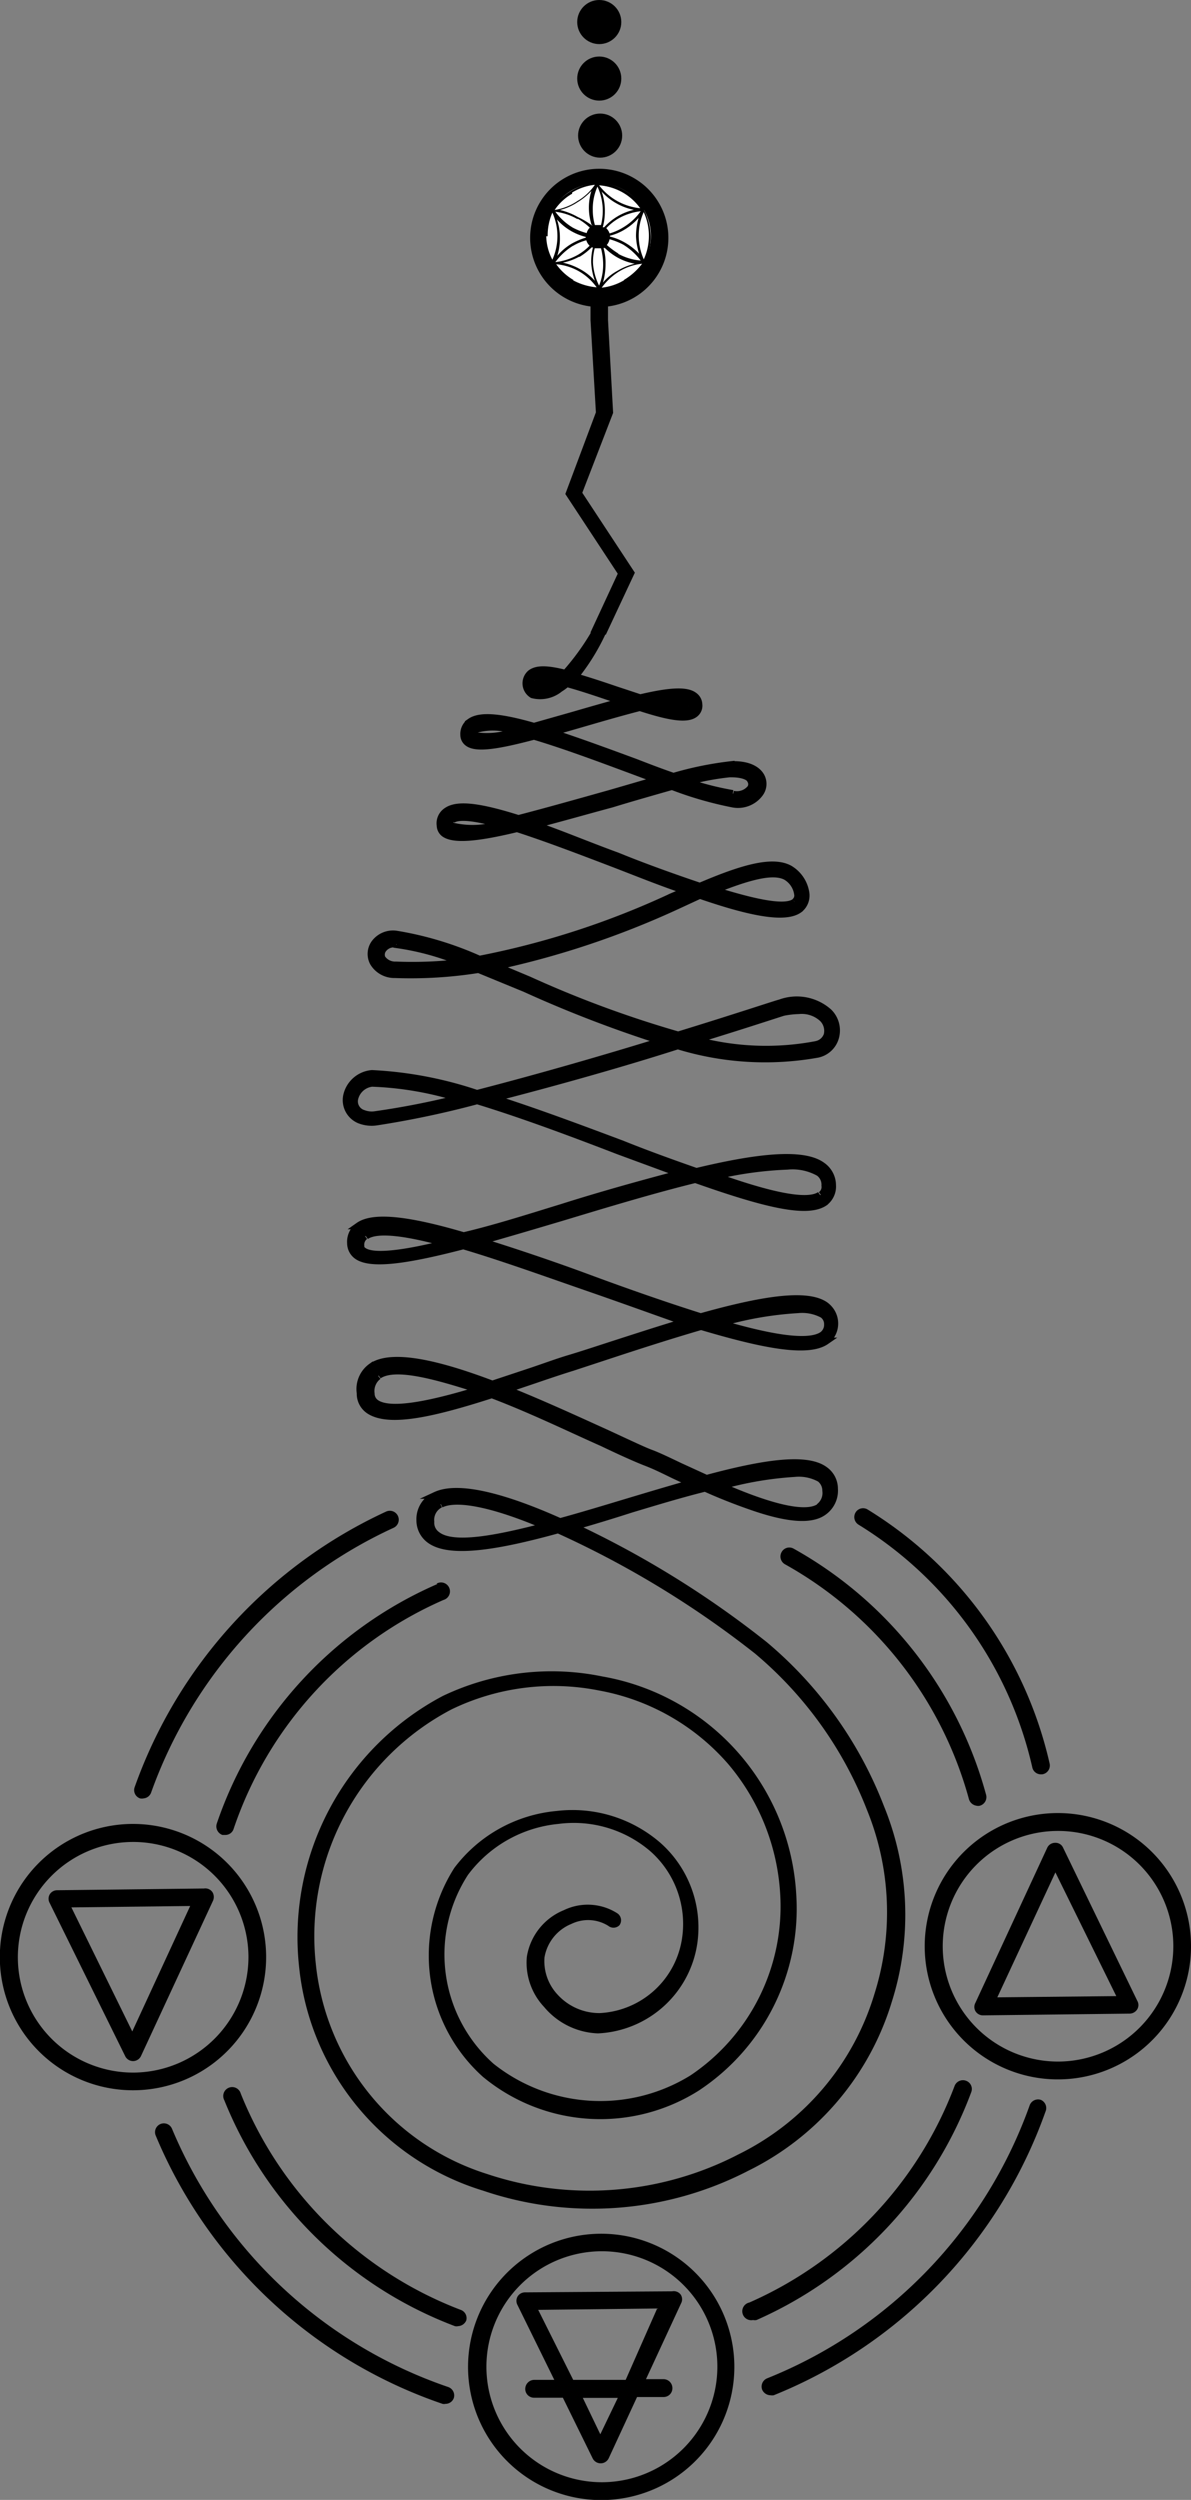 <svg xmlns="http://www.w3.org/2000/svg" viewBox="0 0 68.07 142.86"><rect x="0" y="0" width="68.07" height="142.86" fill="#808080" stroke="none"/><defs><style>.cls-1,.cls-2,.cls-3{stroke:#000;stroke-miterlimit:10;}.cls-1{stroke-width:0.34px;}.cls-2{fill:#fff;stroke-width:0.25px;}.cls-3{stroke-width:0.4px;}</style></defs><g id="Layer_2" data-name="Layer 2"><g id="Dream_Catcher" data-name="Dream Catcher"><path d="M25.62,136.41A26.34,26.34,0,0,1,9.83,121.65a.5.5,0,0,0-.93.39,27.31,27.31,0,0,0,16.39,15.33.35.35,0,0,0,.17,0,.5.5,0,0,0,.48-.34A.51.51,0,0,0,25.62,136.41Z"/><path d="M59.49,120a.51.51,0,0,0-.64.31,26.33,26.33,0,0,1-15,15.6.51.51,0,0,0-.29.65.53.53,0,0,0,.48.32.57.57,0,0,0,.18,0,27.32,27.32,0,0,0,15.53-16.2A.51.51,0,0,0,59.49,120Z"/><path d="M8,102.77a.51.51,0,0,0,.21,0,.5.5,0,0,0,.43-.34A26.43,26.43,0,0,1,22.49,87.31a.51.51,0,0,0-.42-.93A27.46,27.46,0,0,0,7.7,102.12.5.5,0,0,0,8,102.77Z"/><path d="M26.33,132a22,22,0,0,1-12.57-12.36.51.51,0,1,0-.94.38A22.94,22.94,0,0,0,26,132.93a.39.39,0,0,0,.18,0,.53.53,0,0,0,.47-.33A.5.5,0,0,0,26.33,132Z"/><path d="M55.51,119.56a.5.5,0,0,0-.29-.65.51.51,0,0,0-.66.29,22,22,0,0,1-11.73,12.38.51.51,0,0,0,.21,1,.48.48,0,0,0,.2,0A23,23,0,0,0,55.51,119.56Z"/><path d="M55.38,102.82a.53.53,0,0,0,.43.37.41.41,0,0,0,.19,0,.51.51,0,0,0,.36-.62,23,23,0,0,0-11-14.07.5.5,0,0,0-.69.2.51.51,0,0,0,.19.69A22,22,0,0,1,55.38,102.82Z"/><path d="M25,90.52a23,23,0,0,0-12.61,13.69.52.52,0,0,0,.32.65l.17,0a.49.49,0,0,0,.47-.34,21.94,21.94,0,0,1,12-13.09.51.51,0,1,0-.4-.93Z"/><path d="M15.21,111.76a7.61,7.61,0,1,0-7.51,7.69A7.61,7.61,0,0,0,15.21,111.76Zm-7.53,6.68a6.59,6.59,0,1,1,6.52-6.67A6.61,6.61,0,0,1,7.68,118.44Z"/><path d="M11.66,107.92l-8.4.1a.49.49,0,0,0-.42.24.5.5,0,0,0,0,.49l4.31,8.74a.5.5,0,0,0,.91,0l4.1-8.84a.53.53,0,0,0,0-.49A.49.49,0,0,0,11.66,107.92Zm-4.1,8.17L4.08,109l6.79-.08Z"/><path d="M60.38,103.61a7.61,7.61,0,1,0,7.69,7.52A7.61,7.61,0,0,0,60.38,103.61Zm.17,14.2a6.59,6.59,0,1,1,6.51-6.67A6.6,6.6,0,0,1,60.55,117.81Z"/><path d="M60.76,105.59a.47.47,0,0,0-.46-.28.49.49,0,0,0-.45.29l-4.1,8.85a.49.49,0,0,0,0,.48.5.5,0,0,0,.43.24l8.4-.1a.52.52,0,0,0,.42-.25.48.48,0,0,0,0-.48ZM57,114.14,60.32,107l3.48,7.07Z"/><path d="M34.27,127.65a7.61,7.61,0,1,0,7.7,7.51A7.61,7.61,0,0,0,34.27,127.65Zm.17,14.2A6.6,6.6,0,1,1,41,135.18,6.61,6.61,0,0,1,34.44,141.85Z"/><path d="M38.42,130.94,30,131a.49.49,0,0,0-.42.24.5.5,0,0,0,0,.49l2.1,4.27H30.52a.52.52,0,0,0-.5.52.5.5,0,0,0,.51.5l1.64,0,1.7,3.46a.51.51,0,0,0,.92,0l1.62-3.5,1.52,0a.5.5,0,0,0,.5-.51.51.51,0,0,0-.51-.51l-1,0,2-4.32a.5.5,0,0,0,0-.49A.49.49,0,0,0,38.42,130.94Zm-4.11,8.17-1-2.08,2,0ZM35.76,136l-3,0-2-4,6.8-.08Z"/><path class="cls-1" d="M34.47,36.2l1.62-3.46-3-4.56,1.78-4.61-.29-5.28v-.93a3.78,3.78,0,1,0-.66,0v.93l.31,5.3L32.5,28.21l3,4.56L33.9,36.22"/><path class="cls-2" d="M31.05,13.53a3.14,3.14,0,1,1,3.19,3.1,3.14,3.14,0,0,1-3.19-3.1h0"/><circle cx="34.25" cy="1.26" r="1.26"/><circle cx="34.25" cy="4.49" r="1.26"/><circle cx="34.3" cy="7.75" r="1.26"/><path class="cls-3" d="M34,36.16a14.13,14.13,0,0,1-1.68,2.32c-1-.25-1.63-.29-2,0a.76.76,0,0,0,.11,1.22A1.77,1.77,0,0,0,32,39.35a2.63,2.63,0,0,0,.39-.29c.81.22,1.76.54,2.55.81l.63.21c-.82.22-1.73.48-2.76.78l-2.29.65c-1.81-.52-3.06-.68-3.65-.26a.84.84,0,0,0-.36.74.56.56,0,0,0,.23.46c.49.37,1.77.15,3.78-.38,1.72.51,3.81,1.29,5.56,1.94l1.48.55-2.72.79c-1.64.46-3.55,1-5.21,1.43-2.1-.66-3.45-.88-4.09-.44a.84.84,0,0,0-.38.83.59.59,0,0,0,.23.46c.56.41,2,.24,4.16-.28,1.65.53,3.64,1.29,5.5,2,1.43.55,2.83,1.12,4.14,1.55l-.79.34a47.35,47.35,0,0,1-11,3.58,19.13,19.13,0,0,0-4.73-1.43,1.31,1.31,0,0,0-1.26.51A1.05,1.05,0,0,0,21.33,55a1.4,1.4,0,0,0,1.24.69,24.67,24.67,0,0,0,4.78-.29L30,56.49a70,70,0,0,0,7.8,3c-3.23,1-7.12,2.12-10.54,3a22.17,22.17,0,0,0-6-1.14h0a1.62,1.62,0,0,0-1.45,1.29A1.23,1.23,0,0,0,20.54,64a1.89,1.89,0,0,0,1,.11,53.53,53.53,0,0,0,5.73-1.21c2.59.79,5.45,1.86,8.07,2.87l3.53,1.3c-2.13.56-4.48,1.21-6.78,1.94-1.86.57-3.83,1.2-5.59,1.61-2.86-.84-5.09-1.21-6-.57a1.13,1.13,0,0,0-.46,1,.89.89,0,0,0,.36.71c.81.6,3.08.21,6.08-.57,2.16.64,4.61,1.52,7,2.35,2,.69,3.9,1.38,5.66,2-1.35.4-2.79.87-4.31,1.36-.83.27-1.62.53-2.29.73s-1.37.46-2.17.73l-2.23.74c-3.14-1.19-5.77-1.79-6.91-1a1.57,1.57,0,0,0-.64,1.51,1.15,1.15,0,0,0,.52,1c1.16.75,3.73.14,7-.91,2.3.87,4.61,2,6.31,2.75,1,.48,1.93.9,2.5,1.12s1,.44,1.64.75l.95.44c-1.14.32-2.38.69-3.61,1.06s-2.61.79-3.89,1.14c-3.06-1.37-5.77-2.13-7.11-1.51A1.48,1.48,0,0,0,24,86.87,1.38,1.38,0,0,0,24.57,88c1.16.85,4,.34,7.33-.58a55.1,55.1,0,0,1,11.38,6.92,22.33,22.33,0,0,1,6.45,9A15.69,15.69,0,0,1,50.17,114a15.24,15.24,0,0,1-7.85,9.28,18.69,18.69,0,0,1-14.56,1.14,14.29,14.29,0,0,1-9.91-12.18,14.83,14.83,0,0,1,7.86-14.73,13.55,13.55,0,0,1,8.57-1.1,13,13,0,0,1,7.51,4.29,12.82,12.82,0,0,1,3,7.51,11.83,11.83,0,0,1-5.22,10.56,10,10,0,0,1-11.49-.68,8.56,8.56,0,0,1-1.5-11.06,7.52,7.52,0,0,1,5.32-3,6.92,6.92,0,0,1,5.4,1.61,5.74,5.74,0,0,1,1.89,5.08,5.21,5.21,0,0,1-4.9,4.52,3.43,3.43,0,0,1-2.56-1.11,3,3,0,0,1-.81-2.29,2.72,2.72,0,0,1,1.66-2.08,2.38,2.38,0,0,1,2.3.13.28.28,0,0,0,.37,0,.28.28,0,0,0-.07-.38,2.94,2.94,0,0,0-2.87-.17,3.26,3.26,0,0,0-2,2.51,3.49,3.49,0,0,0,.94,2.71A4,4,0,0,0,34.18,116h0A5.82,5.82,0,0,0,39.66,111a6.26,6.26,0,0,0-2.06-5.55,7.47,7.47,0,0,0-5.77-1.76,8.05,8.05,0,0,0-5.7,3.17,9.11,9.11,0,0,0,1.6,11.67,10.32,10.32,0,0,0,12.1.77,12.25,12.25,0,0,0,5.48-11A13.21,13.21,0,0,0,34.39,96a14.22,14.22,0,0,0-9,1.1,15.39,15.39,0,0,0-8.1,15.24A14.76,14.76,0,0,0,27.68,125a19.21,19.21,0,0,0,15-1.13,15.71,15.71,0,0,0,8.11-9.57,16.22,16.22,0,0,0-.45-11A22.86,22.86,0,0,0,43.7,94a55.08,55.08,0,0,0-10.92-6.76c1.07-.3,2.18-.64,3.3-1,1.4-.42,2.85-.86,4.22-1.2.93.42,1.88.79,2.85,1.12,1.9.64,3.18.73,3.87.27a1.49,1.49,0,0,0,.67-1.36A1.31,1.31,0,0,0,47.13,84c-1.06-.78-3.63-.35-6.75.49l-1.53-.7c-.67-.32-1.25-.6-1.66-.75s-1.46-.65-2.48-1.12c-2-.91-3.93-1.79-5.77-2.52l1.63-.55c.79-.27,1.53-.52,2.15-.71L35,77.39c1.52-.5,3.32-1.08,5.07-1.59,3.37,1,6.07,1.58,7.14.84a1.27,1.27,0,0,0,.24-1.77,1.38,1.38,0,0,0-.27-.27c-1.06-.76-3.71-.31-7.13.65-2-.63-4.29-1.43-6.42-2.22s-4.29-1.51-6.18-2.1c1.46-.41,3.08-.89,4.76-1.39,2.51-.76,5.17-1.56,7.53-2.14,3.88,1.37,6.35,2,7.37,1.33a1.14,1.14,0,0,0,.47-1A1.37,1.37,0,0,0,47,66.62c-1.1-.82-3.83-.48-7.2.33-1.37-.48-2.82-1-4.26-1.58-2.4-.9-4.94-1.85-7.33-2.61,3.52-.9,7.41-2,10.53-3a17,17,0,0,0,8,.48,1.35,1.35,0,0,0,1-.92,1.47,1.47,0,0,0-.37-1.48,2.75,2.75,0,0,0-2.8-.52h0c-.07,0-2.48.81-5.81,1.83A62,62,0,0,1,30.23,56l-1.86-.78a49.58,49.58,0,0,0,10.29-3.44L40,51.16c2.7.93,4.85,1.42,5.68.81a1,1,0,0,0,.38-.92h0a1.94,1.94,0,0,0-.93-1.4c-1-.55-2.79,0-5.13,1-1.54-.52-3.19-1.11-4.71-1.73-1.83-.67-3.38-1.33-4.73-1.78,1.28-.33,2.76-.75,4.42-1.2,1.14-.35,2.38-.7,3.43-1a20.75,20.75,0,0,0,3.46,1,1.55,1.55,0,0,0,1.55-.59.91.91,0,0,0,.07-1c-.15-.26-.57-.69-1.71-.65a19.39,19.39,0,0,0-3.29.67c-.7-.24-1.43-.52-2.18-.81-1.84-.68-3.46-1.27-4.8-1.7L33,41.43c1.14-.33,2.43-.71,3.57-1,1.61.52,2.67.73,3.14.37a.59.59,0,0,0,.23-.55.63.63,0,0,0-.28-.5c-.46-.34-1.5-.24-3.07.13l-1.42-.47c-.88-.3-1.65-.55-2.31-.74a12.19,12.19,0,0,0,1.58-2.55m4.88,4.23c-.2.16-.89,0-1.71-.19a8.8,8.8,0,0,1,1.15-.13,1,1,0,0,1,.59.12.12.12,0,0,1,0,.09v.11m2.53,5a16.78,16.78,0,0,1-2.62-.67,15.32,15.32,0,0,1,2.43-.46h.12c.54,0,1,.13,1.09.37a.43.43,0,0,1,0,.45,1,1,0,0,1-1,.35m3.52,6.16c-.59.43-2.41,0-4.6-.68,1.87-.74,3.34-1.19,4.11-.77a1.38,1.38,0,0,1,.66,1,.46.46,0,0,1-.17.44m1.25,8.15a15.32,15.32,0,0,1-6.9-.26c2.81-.86,4.79-1.52,5-1.58a5.16,5.16,0,0,1,.88-.1,1.75,1.75,0,0,1,1.38.47,1,1,0,0,1,.25.92.83.83,0,0,1-.62.55m.21,8.6c-.78.54-3.15-.06-6-1.08A21.24,21.24,0,0,1,45,66.64a3.08,3.08,0,0,1,1.81.38.84.84,0,0,1,.34.73.56.56,0,0,1-.23.54m.09,8c-.82.56-3.07.15-5.86-.67a19.86,19.86,0,0,1,4.46-.78,2.48,2.48,0,0,1,1.41.28.66.66,0,0,1,.28.56.72.72,0,0,1-.29.61m-.19,9.84c-.93.61-3.45-.26-5.61-1.21a20,20,0,0,1,4.2-.72,2.49,2.49,0,0,1,1.46.3.87.87,0,0,1,.33.69,1,1,0,0,1-.39.93m-21.61-.16c1-.49,3.33.1,6,1.25-2.85.75-5.33,1.22-6.23.5a.85.85,0,0,1-.35-.75,1,1,0,0,1,.55-1m-3.53-7.36c.93-.63,3.22,0,5.75.82-2.49.76-5,1.35-5.88.77a.65.65,0,0,1-.3-.55,1.07,1.07,0,0,1,.41-1m-.71-8c.65-.46,2.4-.2,4.6.41-2.29.58-4.17.85-4.74.43a.31.31,0,0,1-.15-.29.61.61,0,0,1,.24-.55m.38-8.74a18.79,18.79,0,0,1,5,.86,45.87,45.87,0,0,1-4.78.94,1.33,1.33,0,0,1-.69-.07.72.72,0,0,1-.5-.84,1.15,1.15,0,0,1,1-.89h0m1.41-7.92A15.12,15.12,0,0,1,26.38,55a23.48,23.48,0,0,1-3.75.15.91.91,0,0,1-.79-.38.51.51,0,0,1,.06-.53.77.77,0,0,1,.75-.29m3.2-7.1c.37-.27,1.39-.13,2.71.25a5.09,5.09,0,0,1-2.79.09.2.2,0,0,1-.06-.11.34.34,0,0,1,.14-.3m1.32-5.09a3.59,3.59,0,0,1,2.29.1,4.6,4.6,0,0,1-2.38.24h0a.34.34,0,0,1,.13-.3m3.41-2.81a1.74,1.74,0,0,1,1.15,0h0a1.31,1.31,0,0,1-1.14.28.17.17,0,0,1-.1-.18v-.12"/><path d="M36.83,11.93h0a3.39,3.39,0,0,0-2.68-1.5h0a3.32,3.32,0,0,0-1.5.48A3.43,3.43,0,0,0,31.51,12h0a3.62,3.62,0,0,0-.35,1.55,3.45,3.45,0,0,0,.33,1.49h0a3.52,3.52,0,0,0,1.16,1.08,3.41,3.41,0,0,0,1.52.43h0a3.38,3.38,0,0,0,1.55-.41,3.49,3.49,0,0,0,1.13-1.1h0a3.42,3.42,0,0,0,.34-1.53A3.48,3.48,0,0,0,36.81,12ZM35.59,11a3.18,3.18,0,0,1,1,.9,3.37,3.37,0,0,1-2.35-1.31A3.19,3.19,0,0,1,35.59,11Zm-.73,2.47a3,3,0,0,0,.82-.34,3.34,3.34,0,0,0,.82-.68,3.75,3.75,0,0,0-.15,1.05,3.66,3.66,0,0,0,.18,1,3.51,3.51,0,0,0-.84-.65,3.13,3.13,0,0,0-.83-.33Zm.75-.47a3.12,3.12,0,0,1-.77.34.77.77,0,0,0-.19-.3,3.18,3.18,0,0,1,.67-.54,3.33,3.33,0,0,1,1.3-.43A3.32,3.32,0,0,1,35.61,13Zm-1.23-2.06a3.31,3.31,0,0,0,.85.68,3.26,3.26,0,0,0,1,.37,3.29,3.29,0,0,0-1.7,1h-.08a3.37,3.37,0,0,0,.12-.9A3.24,3.24,0,0,0,34.38,10.93Zm.11,3.23h.08a3.41,3.41,0,0,0,.71.54,3.24,3.24,0,0,0,1,.36,3.57,3.57,0,0,0-1,.41,2.81,2.81,0,0,0-.82.67,3.77,3.77,0,0,0,.15-1.06A3.08,3.08,0,0,0,34.49,14.16Zm-.34-3.5a3.32,3.32,0,0,1,.2,2.19H34a3,3,0,0,1-.12-.85A3.09,3.09,0,0,1,34.15,10.66Zm-.67,2.91a4,4,0,0,0-.8.34,3.25,3.25,0,0,0-.83.7A3.26,3.26,0,0,0,32,13.54a3.11,3.11,0,0,0-.17-1,3.25,3.25,0,0,0,1.65,1Zm-.73.47a3,3,0,0,1,.76-.32.67.67,0,0,0,.19.31,3.18,3.18,0,0,1-.65.51,3.38,3.38,0,0,1-1.31.43,3.61,3.61,0,0,1,1-.93Zm.37.63a3.57,3.57,0,0,0,.69-.54h.08a3.11,3.11,0,0,0-.1.86A3.51,3.51,0,0,0,34,16.05a3.1,3.1,0,0,0-.83-.66,3.62,3.62,0,0,0-1-.38,3.34,3.34,0,0,0,.93-.34Zm.75-1.77h0a4.56,4.56,0,0,0-.85-.51A3.78,3.78,0,0,0,32,12a3.21,3.21,0,0,0,1-.44,3.61,3.61,0,0,0,.8-.65,3.27,3.27,0,0,0,0,1.91ZM32.7,11a3.14,3.14,0,0,1,1.3-.44,3.1,3.1,0,0,1-1,.93A3.2,3.2,0,0,1,31.7,12a3,3,0,0,1,1-.93Zm.32,1.5a3.42,3.42,0,0,1,.69.51.65.65,0,0,0-.18.31,3.81,3.81,0,0,1-.79-.31,3.41,3.41,0,0,1-1-.91A3.29,3.29,0,0,1,33,12.52Zm-1.72,1a3.32,3.32,0,0,1,.27-1.35,3.28,3.28,0,0,1,0,2.69,3,3,0,0,1-.35-1.34Zm1.49,2.51a3.21,3.21,0,0,1-1-.91,3.19,3.19,0,0,1,1.31.41,3.22,3.22,0,0,1,1,.91,3.46,3.46,0,0,1-1.36-.41Zm1.45.31A3.34,3.34,0,0,1,33.89,15a3.15,3.15,0,0,1,.1-.81h.36a3.78,3.78,0,0,1,.12.82,3.19,3.19,0,0,1-.25,1.36ZM35.69,16a3.14,3.14,0,0,1-1.3.44,3.45,3.45,0,0,1,1-.93,3.18,3.18,0,0,1,1.31-.44,3.66,3.66,0,0,1-1.06.94Zm-.35-1.51a5.12,5.12,0,0,1-.66-.49.73.73,0,0,0,.16-.33,4.09,4.09,0,0,1,.78.31,3.63,3.63,0,0,1,1,.91A3.27,3.27,0,0,1,35.34,14.51Zm1.45.32a3.32,3.32,0,0,1,0-2.69A3.24,3.24,0,0,1,36.79,14.83Z"/><path d="M59,101a.5.5,0,0,0,.41.39.61.61,0,0,0,.19,0,.51.51,0,0,0,.39-.61A23,23,0,0,0,49.6,86.27a.5.5,0,0,0-.7.16.51.51,0,0,0,.17.7A22,22,0,0,1,59,101Z"/></g></g></svg>